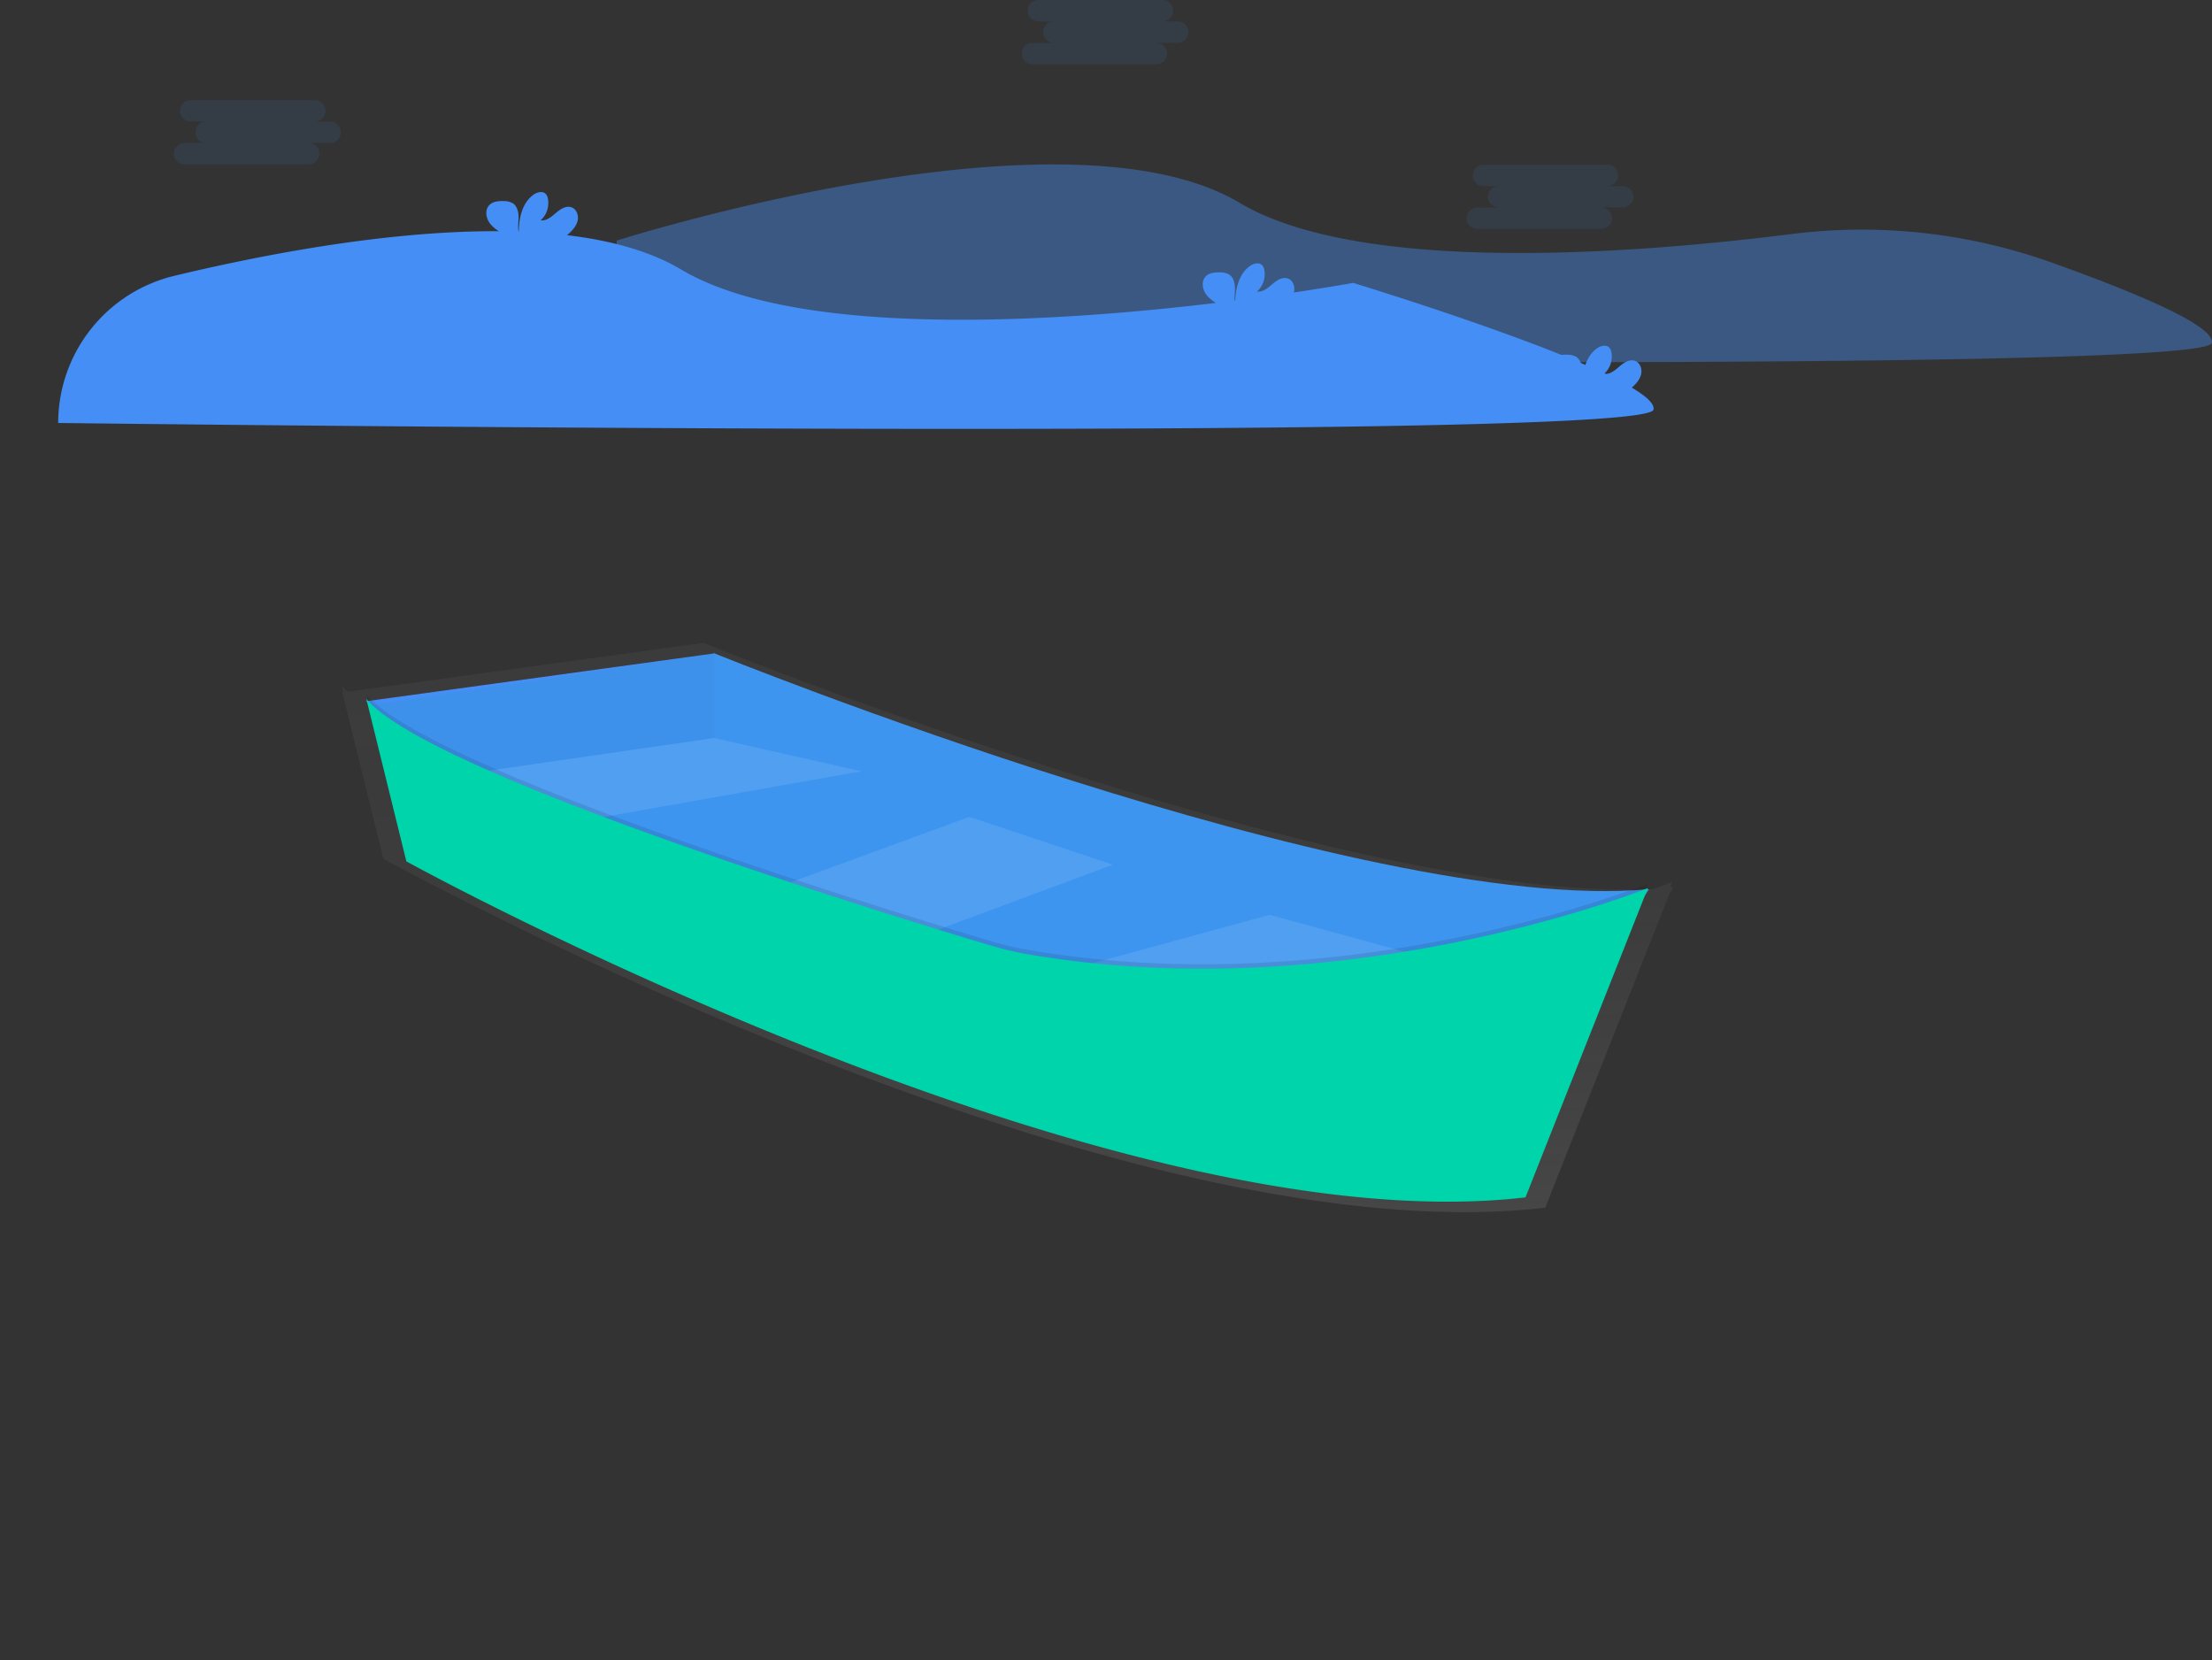 <?xml version="1.0" encoding="UTF-8" standalone="no"?>
<svg
   xmlns:dc="http://purl.org/dc/elements/1.1/"
   xmlns:cc="http://creativecommons.org/ns#"
   xmlns:rdf="http://www.w3.org/1999/02/22-rdf-syntax-ns#"
   xmlns:svg="http://www.w3.org/2000/svg"
   xmlns="http://www.w3.org/2000/svg"
   xmlns:xlink="http://www.w3.org/1999/xlink"
   xmlns:sodipodi="http://sodipodi.sourceforge.net/DTD/sodipodi-0.dtd"
   xmlns:inkscape="http://www.inkscape.org/namespaces/inkscape"
   id="83910068-75cf-4c80-8346-d10a076ef2cd"
   data-name="Layer 1"
   width="1064.62"
   height="798.95"
   viewBox="0 0 1064.62 798.95"
   version="1.1"
   sodipodi:docname="BoatNClouds.svg"
   inkscape:version="0.92.5 (0.92.5+68)">
  <rect x="0" y="0" width="1064.62" height="798.95" fill="#333333" stroke="none"/>
  <sodipodi:namedview
     pagecolor="#ffffff"
     bordercolor="#666666"
     borderopacity="1"
     objecttolerance="10"
     gridtolerance="10"
     guidetolerance="10"
     inkscape:pageopacity="0"
     inkscape:pageshadow="2"
     inkscape:window-width="3840"
     inkscape:window-height="2062"
     id="namedview111"
     showgrid="false"
     inkscape:zoom="2.2692283"
     inkscape:cx="413.10648"
     inkscape:cy="505.23783"
     inkscape:window-x="0"
     inkscape:window-y="0"
     inkscape:window-maximized="1"
     inkscape:current-layer="83910068-75cf-4c80-8346-d10a076ef2cd" />
  <defs
     id="defs10">
    <linearGradient
       id="9ef7ef10-53c7-4b47-a18d-df8c769a82a9"
       x1="552.67"
       y1="633.88"
       x2="552.67"
       y2="359.93"
       gradientUnits="userSpaceOnUse">
      <stop
         offset="0"
         stop-color="gray"
         stop-opacity="0.25"
         id="stop2" />
      <stop
         offset="0.54"
         stop-color="gray"
         stop-opacity="0.12"
         id="stop4" />
      <stop
         offset="1"
         stop-color="gray"
         stop-opacity="0.1"
         id="stop6" />
    </linearGradient>
    <linearGradient
       id="f123eb9f-f47a-40a3-adfc-57afba59094e"
       x1="567.66"
       y1="564.9"
       x2="567.66"
       y2="200"
       xlink:href="#9ef7ef10-53c7-4b47-a18d-df8c769a82a9" />
  </defs>
  <title
     id="title12">fishing</title>
  <path
     d="M364.47,166.32s215.24-68.53,299.83-18.2c58.18,34.61,189.28,24.66,265.49,15.06a271.53,271.53,0,0,1,125,13.58c38.57,13.74,79.12,30.33,77.42,38.82C1129,231.64,364.47,222,364.47,222Z"
     transform="translate(-67.69 -50.53)"
     fill="#448ef6"
     opacity="0.4"
     id="path16" />
  <path
     d="M873.12,477.77l-.8.07.25-.62-1,.41,1-2.63s-3.25,1.31-9.27,3.45C715.49,485.34,406.2,359.93,406.2,359.93L235,383.44a36.06,36.06,0,0,1-2.82-2.95l.76,3.09q-.4-.44-.76-.87l.27,1.08-.27,0,.42.58,19.59,79.46S601.31,656.19,811.42,631.74l59.81-151.16Z"
     transform="translate(-67.69 -50.53)"
     fill="url(#9ef7ef10-53c7-4b47-a18d-df8c769a82a9)"
     id="path18" />
  <path
     d="M411.59,365S723.2,491.32,861.34,478.47L769.25,615.54l-333-103.87L273.45,437.78l76-51.4Z"
     transform="translate(-67.69 -50.53)"
     fill="#448ef6"
     id="path20" />
  <path
     d="M411.59,365S723.2,491.32,861.34,478.47L769.25,615.54l-333-103.87L273.45,437.78l76-51.4Z"
     transform="translate(-67.69 -50.53)"
     opacity="0.1"
     id="path22"
     style="fill:#00d4aa" />
  <polygon
     points="331.58 352.45 414.57 371.19 245.38 401.17 205.76 365.83 331.58 352.45"
     fill="#fff"
     opacity="0.1"
     id="polygon24" />
  <polygon
     points="368.52 429.01 466.51 393.14 535.58 416.16 414.57 461.14 368.52 429.01"
     id="polygon26"
     fill="#fff"
     opacity="0.1" />
  <polygon
     points="503.45 469.7 611.07 440.26 706.91 466.49 605.18 500.76 503.45 469.7"
     fill="#fff"
     opacity="0.1"
     id="polygon28" />
  <polygon
     points="176.31 337.46 343.9 314.44 343.9 355.13 203.62 375.47 176.31 337.46"
     fill="#448ef6"
     id="polygon30" />
  <polygon
     points="177.38 339.6 343.9 314.44 343.9 355.13 203.62 375.47 177.38 339.6"
     fill="#fff"
     opacity="0.1"
     id="polygon32"
     style="fill:#00aa88" />
  <path
     d="M95.69,254.13a72.91,72.91,0,0,1,56-70.88c69.73-16.73,186.67-37,243.87-3,84.6,50.33,323.39,6.42,323.39,6.42s147.77,45,144.56,61-767.79,6.42-767.79,6.42Z"
     transform="translate(-67.69 -50.53)"
     fill="#448ef6"
     id="path34" />
  <path
     d="M686.42,197.1c1.84-1.71,3.57-3.73,4.1-6.19s-.52-5.41-2.87-6.31c-2.63-1-5.45.82-7.58,2.66s-4.58,3.95-7.37,3.56a11.23,11.23,0,0,0,3.47-10.51,4.39,4.39,0,0,0-1-2.13c-1.46-1.56-4.11-.89-5.86.34-5.57,3.92-7.12,11.48-7.15,18.29-.56-2.46-.09-5-.1-7.53s-.7-5.31-2.83-6.66a8.52,8.52,0,0,0-4.31-1c-2.5-.09-5.29.16-7,2-2.12,2.27-1.57,6.09.27,8.6s4.66,4.07,7.25,5.8a16.07,16.07,0,0,1,5.18,4.94,4.89,4.89,0,0,1,.38.88h15.69A43.73,43.73,0,0,0,686.42,197.1Z"
     transform="translate(-67.69 -50.53)"
     fill="#448ef6"
     id="path36" />
  <path
     d="M341.62,162.83c1.84-1.71,3.57-3.73,4.1-6.19s-.52-5.41-2.87-6.31c-2.63-1-5.45.82-7.58,2.66s-4.58,3.95-7.37,3.56A11.23,11.23,0,0,0,331.37,146a4.39,4.39,0,0,0-1-2.13c-1.46-1.56-4.11-.89-5.86.34-5.57,3.92-7.12,11.48-7.15,18.29-.56-2.46-.09-5-.1-7.53s-.7-5.31-2.83-6.66a8.52,8.52,0,0,0-4.31-1c-2.5-.09-5.29.16-7,2-2.12,2.27-1.57,6.09.27,8.6s4.66,4.07,7.25,5.8a16.07,16.07,0,0,1,5.18,4.94,4.89,4.89,0,0,1,.38.88h15.69A43.73,43.73,0,0,0,341.62,162.83Z"
     transform="translate(-67.69 -50.53)"
     fill="#448ef6"
     id="path38" />
  <path
     d="M853.47,236.72c1.84-1.71,3.57-3.73,4.1-6.19s-.52-5.41-2.87-6.31c-2.63-1-5.45.82-7.58,2.66s-4.58,3.95-7.37,3.56a11.23,11.23,0,0,0,3.47-10.51,4.39,4.39,0,0,0-1-2.13c-1.46-1.56-4.11-.89-5.86.34-5.57,3.92-7.12,11.48-7.15,18.29-.56-2.46-.09-5-.1-7.53s-.7-5.31-2.83-6.66a8.52,8.52,0,0,0-4.31-1c-2.5-.09-5.29.16-7,2-2.12,2.27-1.57,6.09.27,8.6s4.66,4.07,7.25,5.8a16.07,16.07,0,0,1,5.18,4.94,4.89,4.89,0,0,1,.38.88h15.69A43.73,43.73,0,0,0,853.47,236.72Z"
     transform="translate(-67.69 -50.53)"
     fill="#448ef6"
     id="path40" />
  <path
     d="M244,384.77l19.27,78.17S599.52,648.2,801.91,624.64l58.9-148.85s-145.16,58.68-299.2,31.7a153,153,0,0,1-17.48-4.17C498.1,489.54,274.71,421.24,244,384.77Z"
     transform="translate(-67.69 -50.53)"
     opacity="0.1"
     id="path82" />
  <path
     d="M244,386.91l19.27,78.17s336.24,185.25,538.63,161.7l58.9-148.85s-145.16,58.68-299.2,31.7a153,153,0,0,1-17.48-4.17C498.1,491.68,274.71,423.38,244,386.91Z"
     transform="translate(-67.69 -50.53)"
     fill="#448ef6"
     id="path84"
     style="fill:#00d4aa" />
  <path
     d="M226.57,109H219.2a5.16,5.16,0,0,0,0-10.32H159.52a5.16,5.16,0,1,0,0,10.32h7.37a5.16,5.16,0,0,0,0,10.32H156.57a5.16,5.16,0,0,0,0,10.32h59.68a5.16,5.16,0,0,0,0-10.32h10.32a5.16,5.16,0,1,0,0-10.32Z"
     transform="translate(-67.69 -50.53)"
     fill="#448ef6"
     opacity="0.1"
     id="path104" />
  <path
     d="M634.55,60.84h-7.37a5.16,5.16,0,0,0,0-10.32H567.5a5.16,5.16,0,1,0,0,10.32h7.37a5.16,5.16,0,1,0,0,10.32H564.56a5.16,5.16,0,1,0,0,10.32h59.68a5.16,5.16,0,0,0,0-10.32h10.32a5.16,5.16,0,1,0,0-10.32Z"
     transform="translate(-67.69 -50.53)"
     fill="#448ef6"
     opacity="0.1"
     id="path106" />
  <path
     d="M848.72,140.08h-7.37a5.16,5.16,0,1,0,0-10.32H781.67a5.16,5.16,0,1,0,0,10.32H789a5.16,5.16,0,0,0,0,10.32H778.72a5.16,5.16,0,1,0,0,10.32h59.68a5.16,5.16,0,1,0,0-10.32h10.32a5.16,5.16,0,0,0,0-10.32Z"
     transform="translate(-67.69 -50.53)"
     fill="#448ef6"
     opacity="0.1"
     id="path108" />
</svg>
